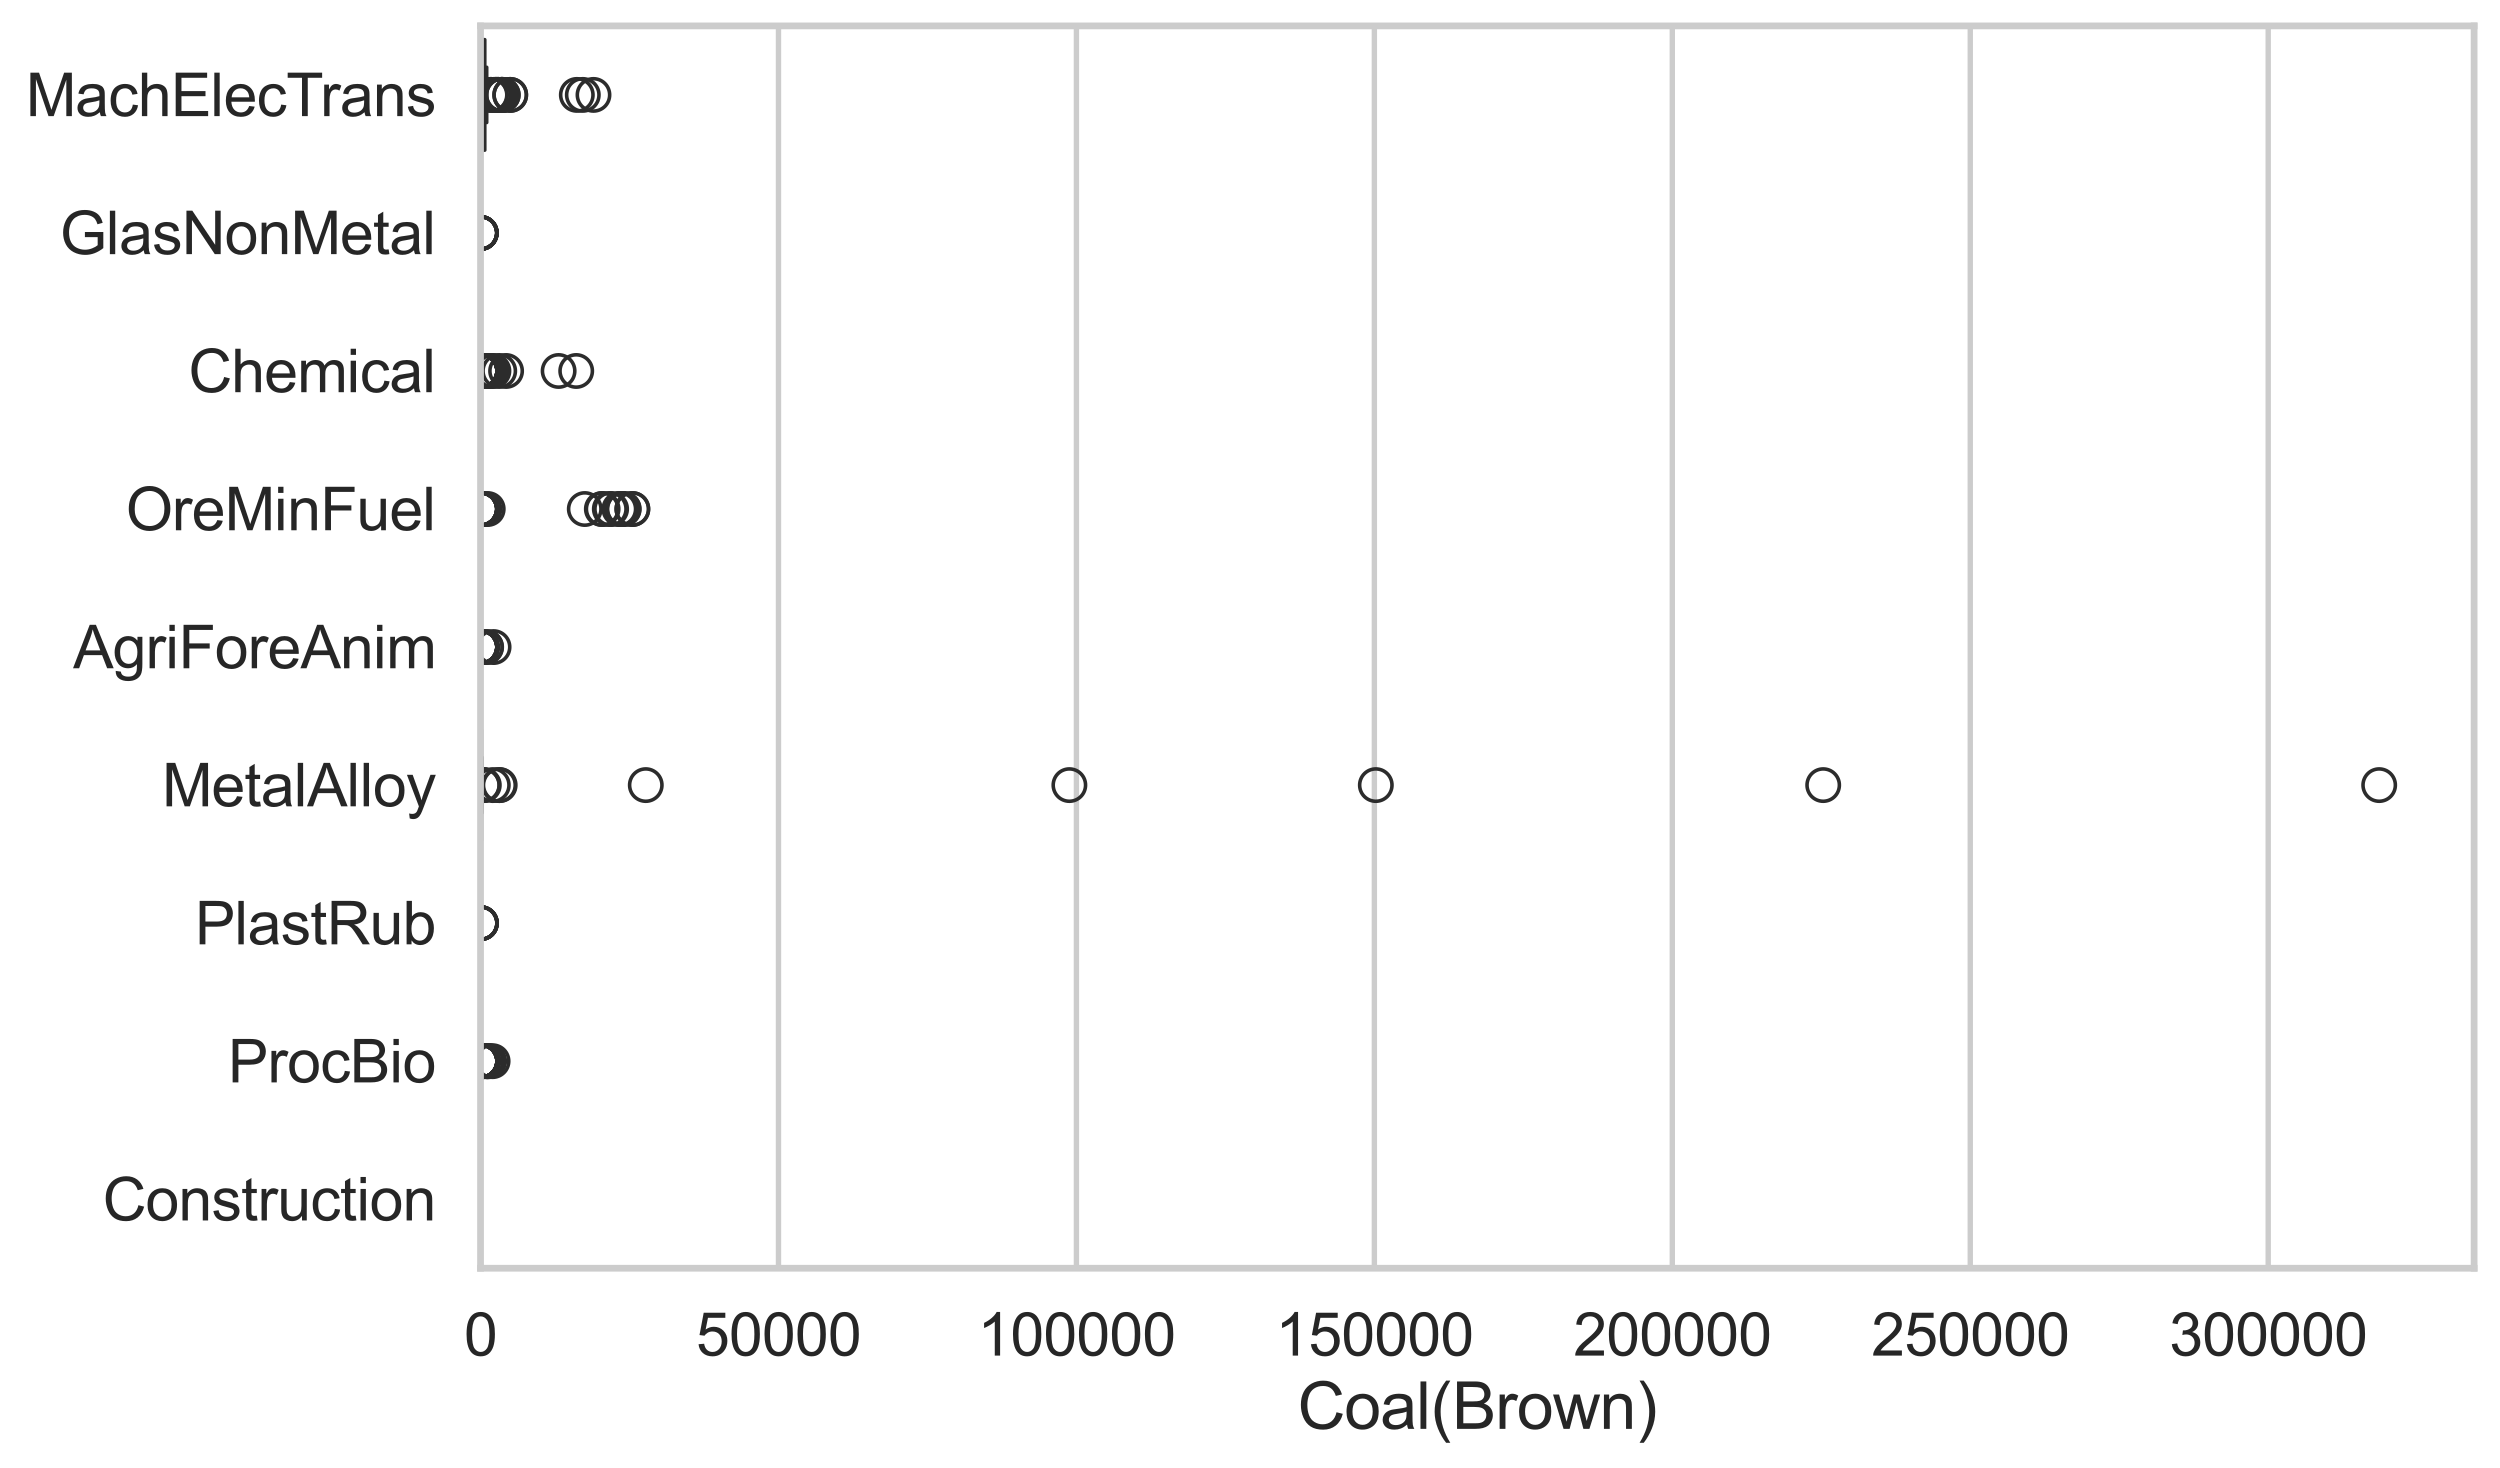 <?xml version="1.0" encoding="utf-8" standalone="no"?>
<!DOCTYPE svg PUBLIC "-//W3C//DTD SVG 1.1//EN"
  "http://www.w3.org/Graphics/SVG/1.1/DTD/svg11.dtd">
<svg xmlns:xlink="http://www.w3.org/1999/xlink" width="695.577pt" height="408.542pt" viewBox="0 0 695.577 408.542" xmlns="http://www.w3.org/2000/svg" version="1.1">
 <defs>
  <style type="text/css">*{stroke-linejoin: round; stroke-linecap: butt}</style>
 </defs>
 <g id="figure_1">
  <g id="patch_1">
   <path d="M 0 408.542 
L 695.577 408.542 
L 695.577 0 
L 0 0 
z
" style="fill: #ffffff"/>
  </g>
  <g id="axes_1">
   <g id="patch_2">
    <path d="M 133.697 352.86 
L 688.377 352.86 
L 688.377 7.2 
L 133.697 7.2 
z
" style="fill: #ffffff"/>
   </g>
   <g id="matplotlib.axis_1">
    <g id="xtick_1">
     <g id="line2d_1">
      <path d="M 133.697 352.86 
L 133.697 7.2 
" clip-path="url(#pe25e39183f)" style="fill: none; stroke: #cccccc; stroke-width: 1.5; stroke-linecap: round"/>
     </g>
     <g id="text_1">
      <!-- 0 -->
      <g style="fill: #262626" transform="translate(129.109 377.17) scale(0.165 -0.165)">
       <defs>
        <path id="ArialMT-30" d="M 266 2259 
Q 266 3072 433 3567 
Q 600 4063 929 4331 
Q 1259 4600 1759 4600 
Q 2128 4600 2406 4451 
Q 2684 4303 2865 4023 
Q 3047 3744 3150 3342 
Q 3253 2941 3253 2259 
Q 3253 1453 3087 958 
Q 2922 463 2592 192 
Q 2263 -78 1759 -78 
Q 1097 -78 719 397 
Q 266 969 266 2259 
z
M 844 2259 
Q 844 1131 1108 757 
Q 1372 384 1759 384 
Q 2147 384 2411 759 
Q 2675 1134 2675 2259 
Q 2675 3391 2411 3762 
Q 2147 4134 1753 4134 
Q 1366 4134 1134 3806 
Q 844 3388 844 2259 
z
" transform="scale(0.016)"/>
       </defs>
       <use xlink:href="#ArialMT-30"/>
      </g>
     </g>
    </g>
    <g id="xtick_2">
     <g id="line2d_2">
      <path d="M 216.595 352.86 
L 216.595 7.2 
" clip-path="url(#pe25e39183f)" style="fill: none; stroke: #cccccc; stroke-width: 1.5; stroke-linecap: round"/>
     </g>
     <g id="text_2">
      <!-- 50000 -->
      <g style="fill: #262626" transform="translate(193.656 377.17) scale(0.165 -0.165)">
       <defs>
        <path id="ArialMT-35" d="M 266 1200 
L 856 1250 
Q 922 819 1161 601 
Q 1400 384 1738 384 
Q 2144 384 2425 690 
Q 2706 997 2706 1503 
Q 2706 1984 2436 2262 
Q 2166 2541 1728 2541 
Q 1456 2541 1237 2417 
Q 1019 2294 894 2097 
L 366 2166 
L 809 4519 
L 3088 4519 
L 3088 3981 
L 1259 3981 
L 1013 2750 
Q 1425 3038 1878 3038 
Q 2478 3038 2890 2622 
Q 3303 2206 3303 1553 
Q 3303 931 2941 478 
Q 2500 -78 1738 -78 
Q 1113 -78 717 272 
Q 322 622 266 1200 
z
" transform="scale(0.016)"/>
       </defs>
       <use xlink:href="#ArialMT-35"/>
       <use xlink:href="#ArialMT-30" transform="translate(55.615 0)"/>
       <use xlink:href="#ArialMT-30" transform="translate(111.23 0)"/>
       <use xlink:href="#ArialMT-30" transform="translate(166.846 0)"/>
       <use xlink:href="#ArialMT-30" transform="translate(222.461 0)"/>
      </g>
     </g>
    </g>
    <g id="xtick_3">
     <g id="line2d_3">
      <path d="M 299.493 352.86 
L 299.493 7.2 
" clip-path="url(#pe25e39183f)" style="fill: none; stroke: #cccccc; stroke-width: 1.5; stroke-linecap: round"/>
     </g>
     <g id="text_3">
      <!-- 100000 -->
      <g style="fill: #262626" transform="translate(271.966 377.17) scale(0.165 -0.165)">
       <defs>
        <path id="ArialMT-31" d="M 2384 0 
L 1822 0 
L 1822 3584 
Q 1619 3391 1289 3197 
Q 959 3003 697 2906 
L 697 3450 
Q 1169 3672 1522 3987 
Q 1875 4303 2022 4600 
L 2384 4600 
L 2384 0 
z
" transform="scale(0.016)"/>
       </defs>
       <use xlink:href="#ArialMT-31"/>
       <use xlink:href="#ArialMT-30" transform="translate(55.615 0)"/>
       <use xlink:href="#ArialMT-30" transform="translate(111.23 0)"/>
       <use xlink:href="#ArialMT-30" transform="translate(166.846 0)"/>
       <use xlink:href="#ArialMT-30" transform="translate(222.461 0)"/>
       <use xlink:href="#ArialMT-30" transform="translate(278.076 0)"/>
      </g>
     </g>
    </g>
    <g id="xtick_4">
     <g id="line2d_4">
      <path d="M 382.391 352.86 
L 382.391 7.2 
" clip-path="url(#pe25e39183f)" style="fill: none; stroke: #cccccc; stroke-width: 1.5; stroke-linecap: round"/>
     </g>
     <g id="text_4">
      <!-- 150000 -->
      <g style="fill: #262626" transform="translate(354.864 377.17) scale(0.165 -0.165)">
       <use xlink:href="#ArialMT-31"/>
       <use xlink:href="#ArialMT-35" transform="translate(55.615 0)"/>
       <use xlink:href="#ArialMT-30" transform="translate(111.23 0)"/>
       <use xlink:href="#ArialMT-30" transform="translate(166.846 0)"/>
       <use xlink:href="#ArialMT-30" transform="translate(222.461 0)"/>
       <use xlink:href="#ArialMT-30" transform="translate(278.076 0)"/>
      </g>
     </g>
    </g>
    <g id="xtick_5">
     <g id="line2d_5">
      <path d="M 465.289 352.86 
L 465.289 7.2 
" clip-path="url(#pe25e39183f)" style="fill: none; stroke: #cccccc; stroke-width: 1.5; stroke-linecap: round"/>
     </g>
     <g id="text_5">
      <!-- 200000 -->
      <g style="fill: #262626" transform="translate(437.762 377.17) scale(0.165 -0.165)">
       <defs>
        <path id="ArialMT-32" d="M 3222 541 
L 3222 0 
L 194 0 
Q 188 203 259 391 
Q 375 700 629 1000 
Q 884 1300 1366 1694 
Q 2113 2306 2375 2664 
Q 2638 3022 2638 3341 
Q 2638 3675 2398 3904 
Q 2159 4134 1775 4134 
Q 1369 4134 1125 3890 
Q 881 3647 878 3216 
L 300 3275 
Q 359 3922 746 4261 
Q 1134 4600 1788 4600 
Q 2447 4600 2831 4234 
Q 3216 3869 3216 3328 
Q 3216 3053 3103 2787 
Q 2991 2522 2730 2228 
Q 2469 1934 1863 1422 
Q 1356 997 1212 845 
Q 1069 694 975 541 
L 3222 541 
z
" transform="scale(0.016)"/>
       </defs>
       <use xlink:href="#ArialMT-32"/>
       <use xlink:href="#ArialMT-30" transform="translate(55.615 0)"/>
       <use xlink:href="#ArialMT-30" transform="translate(111.23 0)"/>
       <use xlink:href="#ArialMT-30" transform="translate(166.846 0)"/>
       <use xlink:href="#ArialMT-30" transform="translate(222.461 0)"/>
       <use xlink:href="#ArialMT-30" transform="translate(278.076 0)"/>
      </g>
     </g>
    </g>
    <g id="xtick_6">
     <g id="line2d_6">
      <path d="M 548.187 352.86 
L 548.187 7.2 
" clip-path="url(#pe25e39183f)" style="fill: none; stroke: #cccccc; stroke-width: 1.5; stroke-linecap: round"/>
     </g>
     <g id="text_6">
      <!-- 250000 -->
      <g style="fill: #262626" transform="translate(520.66 377.17) scale(0.165 -0.165)">
       <use xlink:href="#ArialMT-32"/>
       <use xlink:href="#ArialMT-35" transform="translate(55.615 0)"/>
       <use xlink:href="#ArialMT-30" transform="translate(111.23 0)"/>
       <use xlink:href="#ArialMT-30" transform="translate(166.846 0)"/>
       <use xlink:href="#ArialMT-30" transform="translate(222.461 0)"/>
       <use xlink:href="#ArialMT-30" transform="translate(278.076 0)"/>
      </g>
     </g>
    </g>
    <g id="xtick_7">
     <g id="line2d_7">
      <path d="M 631.085 352.86 
L 631.085 7.2 
" clip-path="url(#pe25e39183f)" style="fill: none; stroke: #cccccc; stroke-width: 1.5; stroke-linecap: round"/>
     </g>
     <g id="text_7">
      <!-- 300000 -->
      <g style="fill: #262626" transform="translate(603.558 377.17) scale(0.165 -0.165)">
       <defs>
        <path id="ArialMT-33" d="M 269 1209 
L 831 1284 
Q 928 806 1161 595 
Q 1394 384 1728 384 
Q 2125 384 2398 659 
Q 2672 934 2672 1341 
Q 2672 1728 2419 1979 
Q 2166 2231 1775 2231 
Q 1616 2231 1378 2169 
L 1441 2663 
Q 1497 2656 1531 2656 
Q 1891 2656 2178 2843 
Q 2466 3031 2466 3422 
Q 2466 3731 2256 3934 
Q 2047 4138 1716 4138 
Q 1388 4138 1169 3931 
Q 950 3725 888 3313 
L 325 3413 
Q 428 3978 793 4289 
Q 1159 4600 1703 4600 
Q 2078 4600 2393 4439 
Q 2709 4278 2876 4000 
Q 3044 3722 3044 3409 
Q 3044 3113 2884 2869 
Q 2725 2625 2413 2481 
Q 2819 2388 3044 2092 
Q 3269 1797 3269 1353 
Q 3269 753 2831 336 
Q 2394 -81 1725 -81 
Q 1122 -81 723 278 
Q 325 638 269 1209 
z
" transform="scale(0.016)"/>
       </defs>
       <use xlink:href="#ArialMT-33"/>
       <use xlink:href="#ArialMT-30" transform="translate(55.615 0)"/>
       <use xlink:href="#ArialMT-30" transform="translate(111.23 0)"/>
       <use xlink:href="#ArialMT-30" transform="translate(166.846 0)"/>
       <use xlink:href="#ArialMT-30" transform="translate(222.461 0)"/>
       <use xlink:href="#ArialMT-30" transform="translate(278.076 0)"/>
      </g>
     </g>
    </g>
    <g id="text_8">
     <!-- Coal(Brown) -->
     <g style="fill: #262626" transform="translate(361.025 397.553) scale(0.18 -0.18)">
      <defs>
       <path id="ArialMT-43" d="M 3763 1606 
L 4369 1453 
Q 4178 706 3683 314 
Q 3188 -78 2472 -78 
Q 1731 -78 1267 223 
Q 803 525 561 1097 
Q 319 1669 319 2325 
Q 319 3041 592 3573 
Q 866 4106 1370 4382 
Q 1875 4659 2481 4659 
Q 3169 4659 3637 4309 
Q 4106 3959 4291 3325 
L 3694 3184 
Q 3534 3684 3231 3912 
Q 2928 4141 2469 4141 
Q 1941 4141 1586 3887 
Q 1231 3634 1087 3207 
Q 944 2781 944 2328 
Q 944 1744 1114 1308 
Q 1284 872 1643 656 
Q 2003 441 2422 441 
Q 2931 441 3284 734 
Q 3638 1028 3763 1606 
z
" transform="scale(0.016)"/>
       <path id="ArialMT-6f" d="M 213 1659 
Q 213 2581 725 3025 
Q 1153 3394 1769 3394 
Q 2453 3394 2887 2945 
Q 3322 2497 3322 1706 
Q 3322 1066 3130 698 
Q 2938 331 2570 128 
Q 2203 -75 1769 -75 
Q 1072 -75 642 372 
Q 213 819 213 1659 
z
M 791 1659 
Q 791 1022 1069 705 
Q 1347 388 1769 388 
Q 2188 388 2466 706 
Q 2744 1025 2744 1678 
Q 2744 2294 2464 2611 
Q 2184 2928 1769 2928 
Q 1347 2928 1069 2612 
Q 791 2297 791 1659 
z
" transform="scale(0.016)"/>
       <path id="ArialMT-61" d="M 2588 409 
Q 2275 144 1986 34 
Q 1697 -75 1366 -75 
Q 819 -75 525 192 
Q 231 459 231 875 
Q 231 1119 342 1320 
Q 453 1522 633 1644 
Q 813 1766 1038 1828 
Q 1203 1872 1538 1913 
Q 2219 1994 2541 2106 
Q 2544 2222 2544 2253 
Q 2544 2597 2384 2738 
Q 2169 2928 1744 2928 
Q 1347 2928 1158 2789 
Q 969 2650 878 2297 
L 328 2372 
Q 403 2725 575 2942 
Q 747 3159 1072 3276 
Q 1397 3394 1825 3394 
Q 2250 3394 2515 3294 
Q 2781 3194 2906 3042 
Q 3031 2891 3081 2659 
Q 3109 2516 3109 2141 
L 3109 1391 
Q 3109 606 3145 398 
Q 3181 191 3288 0 
L 2700 0 
Q 2613 175 2588 409 
z
M 2541 1666 
Q 2234 1541 1622 1453 
Q 1275 1403 1131 1340 
Q 988 1278 909 1158 
Q 831 1038 831 891 
Q 831 666 1001 516 
Q 1172 366 1500 366 
Q 1825 366 2078 508 
Q 2331 650 2450 897 
Q 2541 1088 2541 1459 
L 2541 1666 
z
" transform="scale(0.016)"/>
       <path id="ArialMT-6c" d="M 409 0 
L 409 4581 
L 972 4581 
L 972 0 
L 409 0 
z
" transform="scale(0.016)"/>
       <path id="ArialMT-28" d="M 1497 -1347 
Q 1031 -759 709 28 
Q 388 816 388 1659 
Q 388 2403 628 3084 
Q 909 3875 1497 4659 
L 1900 4659 
Q 1522 4009 1400 3731 
Q 1209 3300 1100 2831 
Q 966 2247 966 1656 
Q 966 153 1900 -1347 
L 1497 -1347 
z
" transform="scale(0.016)"/>
       <path id="ArialMT-42" d="M 469 0 
L 469 4581 
L 2188 4581 
Q 2713 4581 3030 4442 
Q 3347 4303 3526 4014 
Q 3706 3725 3706 3409 
Q 3706 3116 3547 2856 
Q 3388 2597 3066 2438 
Q 3481 2316 3704 2022 
Q 3928 1728 3928 1328 
Q 3928 1006 3792 729 
Q 3656 453 3456 303 
Q 3256 153 2954 76 
Q 2653 0 2216 0 
L 469 0 
z
M 1075 2656 
L 2066 2656 
Q 2469 2656 2644 2709 
Q 2875 2778 2992 2937 
Q 3109 3097 3109 3338 
Q 3109 3566 3000 3739 
Q 2891 3913 2687 3977 
Q 2484 4041 1991 4041 
L 1075 4041 
L 1075 2656 
z
M 1075 541 
L 2216 541 
Q 2509 541 2628 563 
Q 2838 600 2978 687 
Q 3119 775 3209 942 
Q 3300 1109 3300 1328 
Q 3300 1584 3169 1773 
Q 3038 1963 2805 2039 
Q 2572 2116 2134 2116 
L 1075 2116 
L 1075 541 
z
" transform="scale(0.016)"/>
       <path id="ArialMT-72" d="M 416 0 
L 416 3319 
L 922 3319 
L 922 2816 
Q 1116 3169 1280 3281 
Q 1444 3394 1641 3394 
Q 1925 3394 2219 3213 
L 2025 2691 
Q 1819 2813 1613 2813 
Q 1428 2813 1281 2702 
Q 1134 2591 1072 2394 
Q 978 2094 978 1738 
L 978 0 
L 416 0 
z
" transform="scale(0.016)"/>
       <path id="ArialMT-77" d="M 1034 0 
L 19 3319 
L 600 3319 
L 1128 1403 
L 1325 691 
Q 1338 744 1497 1375 
L 2025 3319 
L 2603 3319 
L 3100 1394 
L 3266 759 
L 3456 1400 
L 4025 3319 
L 4572 3319 
L 3534 0 
L 2950 0 
L 2422 1988 
L 2294 2553 
L 1622 0 
L 1034 0 
z
" transform="scale(0.016)"/>
       <path id="ArialMT-6e" d="M 422 0 
L 422 3319 
L 928 3319 
L 928 2847 
Q 1294 3394 1984 3394 
Q 2284 3394 2536 3286 
Q 2788 3178 2913 3003 
Q 3038 2828 3088 2588 
Q 3119 2431 3119 2041 
L 3119 0 
L 2556 0 
L 2556 2019 
Q 2556 2363 2490 2533 
Q 2425 2703 2258 2804 
Q 2091 2906 1866 2906 
Q 1506 2906 1245 2678 
Q 984 2450 984 1813 
L 984 0 
L 422 0 
z
" transform="scale(0.016)"/>
       <path id="ArialMT-29" d="M 791 -1347 
L 388 -1347 
Q 1322 153 1322 1656 
Q 1322 2244 1188 2822 
Q 1081 3291 891 3722 
Q 769 4003 388 4659 
L 791 4659 
Q 1378 3875 1659 3084 
Q 1900 2403 1900 1659 
Q 1900 816 1576 28 
Q 1253 -759 791 -1347 
z
" transform="scale(0.016)"/>
      </defs>
      <use xlink:href="#ArialMT-43"/>
      <use xlink:href="#ArialMT-6f" transform="translate(72.217 0)"/>
      <use xlink:href="#ArialMT-61" transform="translate(127.832 0)"/>
      <use xlink:href="#ArialMT-6c" transform="translate(183.447 0)"/>
      <use xlink:href="#ArialMT-28" transform="translate(205.664 0)"/>
      <use xlink:href="#ArialMT-42" transform="translate(238.965 0)"/>
      <use xlink:href="#ArialMT-72" transform="translate(305.664 0)"/>
      <use xlink:href="#ArialMT-6f" transform="translate(338.965 0)"/>
      <use xlink:href="#ArialMT-77" transform="translate(394.58 0)"/>
      <use xlink:href="#ArialMT-6e" transform="translate(466.797 0)"/>
      <use xlink:href="#ArialMT-29" transform="translate(522.412 0)"/>
     </g>
    </g>
   </g>
   <g id="matplotlib.axis_2">
    <g id="ytick_1">
     <g id="text_9">
      <!-- MachElecTrans -->
      <g style="fill: #262626" transform="translate(7.2 32.309) scale(0.165 -0.165)">
       <defs>
        <path id="ArialMT-4d" d="M 475 0 
L 475 4581 
L 1388 4581 
L 2472 1338 
Q 2622 884 2691 659 
Q 2769 909 2934 1394 
L 4031 4581 
L 4847 4581 
L 4847 0 
L 4263 0 
L 4263 3834 
L 2931 0 
L 2384 0 
L 1059 3900 
L 1059 0 
L 475 0 
z
" transform="scale(0.016)"/>
        <path id="ArialMT-63" d="M 2588 1216 
L 3141 1144 
Q 3050 572 2676 248 
Q 2303 -75 1759 -75 
Q 1078 -75 664 370 
Q 250 816 250 1647 
Q 250 2184 428 2587 
Q 606 2991 970 3192 
Q 1334 3394 1763 3394 
Q 2303 3394 2647 3120 
Q 2991 2847 3088 2344 
L 2541 2259 
Q 2463 2594 2264 2762 
Q 2066 2931 1784 2931 
Q 1359 2931 1093 2626 
Q 828 2322 828 1663 
Q 828 994 1084 691 
Q 1341 388 1753 388 
Q 2084 388 2306 591 
Q 2528 794 2588 1216 
z
" transform="scale(0.016)"/>
        <path id="ArialMT-68" d="M 422 0 
L 422 4581 
L 984 4581 
L 984 2938 
Q 1378 3394 1978 3394 
Q 2347 3394 2619 3248 
Q 2891 3103 3008 2847 
Q 3125 2591 3125 2103 
L 3125 0 
L 2563 0 
L 2563 2103 
Q 2563 2525 2380 2717 
Q 2197 2909 1863 2909 
Q 1613 2909 1392 2779 
Q 1172 2650 1078 2428 
Q 984 2206 984 1816 
L 984 0 
L 422 0 
z
" transform="scale(0.016)"/>
        <path id="ArialMT-45" d="M 506 0 
L 506 4581 
L 3819 4581 
L 3819 4041 
L 1113 4041 
L 1113 2638 
L 3647 2638 
L 3647 2100 
L 1113 2100 
L 1113 541 
L 3925 541 
L 3925 0 
L 506 0 
z
" transform="scale(0.016)"/>
        <path id="ArialMT-65" d="M 2694 1069 
L 3275 997 
Q 3138 488 2766 206 
Q 2394 -75 1816 -75 
Q 1088 -75 661 373 
Q 234 822 234 1631 
Q 234 2469 665 2931 
Q 1097 3394 1784 3394 
Q 2450 3394 2872 2941 
Q 3294 2488 3294 1666 
Q 3294 1616 3291 1516 
L 816 1516 
Q 847 969 1125 678 
Q 1403 388 1819 388 
Q 2128 388 2347 550 
Q 2566 713 2694 1069 
z
M 847 1978 
L 2700 1978 
Q 2663 2397 2488 2606 
Q 2219 2931 1791 2931 
Q 1403 2931 1139 2672 
Q 875 2413 847 1978 
z
" transform="scale(0.016)"/>
        <path id="ArialMT-54" d="M 1659 0 
L 1659 4041 
L 150 4041 
L 150 4581 
L 3781 4581 
L 3781 4041 
L 2266 4041 
L 2266 0 
L 1659 0 
z
" transform="scale(0.016)"/>
        <path id="ArialMT-73" d="M 197 991 
L 753 1078 
Q 800 744 1014 566 
Q 1228 388 1613 388 
Q 2000 388 2187 545 
Q 2375 703 2375 916 
Q 2375 1106 2209 1216 
Q 2094 1291 1634 1406 
Q 1016 1563 777 1677 
Q 538 1791 414 1992 
Q 291 2194 291 2438 
Q 291 2659 392 2848 
Q 494 3038 669 3163 
Q 800 3259 1026 3326 
Q 1253 3394 1513 3394 
Q 1903 3394 2198 3281 
Q 2494 3169 2634 2976 
Q 2775 2784 2828 2463 
L 2278 2388 
Q 2241 2644 2061 2787 
Q 1881 2931 1553 2931 
Q 1166 2931 1000 2803 
Q 834 2675 834 2503 
Q 834 2394 903 2306 
Q 972 2216 1119 2156 
Q 1203 2125 1616 2013 
Q 2213 1853 2448 1751 
Q 2684 1650 2818 1456 
Q 2953 1263 2953 975 
Q 2953 694 2789 445 
Q 2625 197 2315 61 
Q 2006 -75 1616 -75 
Q 969 -75 630 194 
Q 291 463 197 991 
z
" transform="scale(0.016)"/>
       </defs>
       <use xlink:href="#ArialMT-4d"/>
       <use xlink:href="#ArialMT-61" transform="translate(83.301 0)"/>
       <use xlink:href="#ArialMT-63" transform="translate(138.916 0)"/>
       <use xlink:href="#ArialMT-68" transform="translate(188.916 0)"/>
       <use xlink:href="#ArialMT-45" transform="translate(244.531 0)"/>
       <use xlink:href="#ArialMT-6c" transform="translate(311.23 0)"/>
       <use xlink:href="#ArialMT-65" transform="translate(333.447 0)"/>
       <use xlink:href="#ArialMT-63" transform="translate(389.062 0)"/>
       <use xlink:href="#ArialMT-54" transform="translate(439.062 0)"/>
       <use xlink:href="#ArialMT-72" transform="translate(496.396 0)"/>
       <use xlink:href="#ArialMT-61" transform="translate(529.697 0)"/>
       <use xlink:href="#ArialMT-6e" transform="translate(585.312 0)"/>
       <use xlink:href="#ArialMT-73" transform="translate(640.928 0)"/>
      </g>
     </g>
    </g>
    <g id="ytick_2">
     <g id="text_10">
      <!-- GlasNonMetal -->
      <g style="fill: #262626" transform="translate(16.659 70.715) scale(0.165 -0.165)">
       <defs>
        <path id="ArialMT-47" d="M 2638 1797 
L 2638 2334 
L 4578 2338 
L 4578 638 
Q 4131 281 3656 101 
Q 3181 -78 2681 -78 
Q 2006 -78 1454 211 
Q 903 500 622 1047 
Q 341 1594 341 2269 
Q 341 2938 620 3517 
Q 900 4097 1425 4378 
Q 1950 4659 2634 4659 
Q 3131 4659 3532 4498 
Q 3934 4338 4162 4050 
Q 4391 3763 4509 3300 
L 3963 3150 
Q 3859 3500 3706 3700 
Q 3553 3900 3268 4020 
Q 2984 4141 2638 4141 
Q 2222 4141 1919 4014 
Q 1616 3888 1430 3681 
Q 1244 3475 1141 3228 
Q 966 2803 966 2306 
Q 966 1694 1177 1281 
Q 1388 869 1791 669 
Q 2194 469 2647 469 
Q 3041 469 3416 620 
Q 3791 772 3984 944 
L 3984 1797 
L 2638 1797 
z
" transform="scale(0.016)"/>
        <path id="ArialMT-4e" d="M 488 0 
L 488 4581 
L 1109 4581 
L 3516 984 
L 3516 4581 
L 4097 4581 
L 4097 0 
L 3475 0 
L 1069 3600 
L 1069 0 
L 488 0 
z
" transform="scale(0.016)"/>
        <path id="ArialMT-74" d="M 1650 503 
L 1731 6 
Q 1494 -44 1306 -44 
Q 1000 -44 831 53 
Q 663 150 594 308 
Q 525 466 525 972 
L 525 2881 
L 113 2881 
L 113 3319 
L 525 3319 
L 525 4141 
L 1084 4478 
L 1084 3319 
L 1650 3319 
L 1650 2881 
L 1084 2881 
L 1084 941 
Q 1084 700 1114 631 
Q 1144 563 1211 522 
Q 1278 481 1403 481 
Q 1497 481 1650 503 
z
" transform="scale(0.016)"/>
       </defs>
       <use xlink:href="#ArialMT-47"/>
       <use xlink:href="#ArialMT-6c" transform="translate(77.783 0)"/>
       <use xlink:href="#ArialMT-61" transform="translate(100 0)"/>
       <use xlink:href="#ArialMT-73" transform="translate(155.615 0)"/>
       <use xlink:href="#ArialMT-4e" transform="translate(205.615 0)"/>
       <use xlink:href="#ArialMT-6f" transform="translate(277.832 0)"/>
       <use xlink:href="#ArialMT-6e" transform="translate(333.447 0)"/>
       <use xlink:href="#ArialMT-4d" transform="translate(389.062 0)"/>
       <use xlink:href="#ArialMT-65" transform="translate(472.363 0)"/>
       <use xlink:href="#ArialMT-74" transform="translate(527.979 0)"/>
       <use xlink:href="#ArialMT-61" transform="translate(555.762 0)"/>
       <use xlink:href="#ArialMT-6c" transform="translate(611.377 0)"/>
      </g>
     </g>
    </g>
    <g id="ytick_3">
     <g id="text_11">
      <!-- Chemical -->
      <g style="fill: #262626" transform="translate(52.428 109.122) scale(0.165 -0.165)">
       <defs>
        <path id="ArialMT-6d" d="M 422 0 
L 422 3319 
L 925 3319 
L 925 2853 
Q 1081 3097 1340 3245 
Q 1600 3394 1931 3394 
Q 2300 3394 2536 3241 
Q 2772 3088 2869 2813 
Q 3263 3394 3894 3394 
Q 4388 3394 4653 3120 
Q 4919 2847 4919 2278 
L 4919 0 
L 4359 0 
L 4359 2091 
Q 4359 2428 4304 2576 
Q 4250 2725 4106 2815 
Q 3963 2906 3769 2906 
Q 3419 2906 3187 2673 
Q 2956 2441 2956 1928 
L 2956 0 
L 2394 0 
L 2394 2156 
Q 2394 2531 2256 2718 
Q 2119 2906 1806 2906 
Q 1569 2906 1367 2781 
Q 1166 2656 1075 2415 
Q 984 2175 984 1722 
L 984 0 
L 422 0 
z
" transform="scale(0.016)"/>
        <path id="ArialMT-69" d="M 425 3934 
L 425 4581 
L 988 4581 
L 988 3934 
L 425 3934 
z
M 425 0 
L 425 3319 
L 988 3319 
L 988 0 
L 425 0 
z
" transform="scale(0.016)"/>
       </defs>
       <use xlink:href="#ArialMT-43"/>
       <use xlink:href="#ArialMT-68" transform="translate(72.217 0)"/>
       <use xlink:href="#ArialMT-65" transform="translate(127.832 0)"/>
       <use xlink:href="#ArialMT-6d" transform="translate(183.447 0)"/>
       <use xlink:href="#ArialMT-69" transform="translate(266.748 0)"/>
       <use xlink:href="#ArialMT-63" transform="translate(288.965 0)"/>
       <use xlink:href="#ArialMT-61" transform="translate(338.965 0)"/>
       <use xlink:href="#ArialMT-6c" transform="translate(394.58 0)"/>
      </g>
     </g>
    </g>
    <g id="ytick_4">
     <g id="text_12">
      <!-- OreMinFuel -->
      <g style="fill: #262626" transform="translate(35.013 147.529) scale(0.165 -0.165)">
       <defs>
        <path id="ArialMT-4f" d="M 309 2231 
Q 309 3372 921 4017 
Q 1534 4663 2503 4663 
Q 3138 4663 3647 4359 
Q 4156 4056 4423 3514 
Q 4691 2972 4691 2284 
Q 4691 1588 4409 1038 
Q 4128 488 3612 205 
Q 3097 -78 2500 -78 
Q 1853 -78 1343 234 
Q 834 547 571 1087 
Q 309 1628 309 2231 
z
M 934 2222 
Q 934 1394 1379 917 
Q 1825 441 2497 441 
Q 3181 441 3623 922 
Q 4066 1403 4066 2288 
Q 4066 2847 3877 3264 
Q 3688 3681 3323 3911 
Q 2959 4141 2506 4141 
Q 1863 4141 1398 3698 
Q 934 3256 934 2222 
z
" transform="scale(0.016)"/>
        <path id="ArialMT-46" d="M 525 0 
L 525 4581 
L 3616 4581 
L 3616 4041 
L 1131 4041 
L 1131 2622 
L 3281 2622 
L 3281 2081 
L 1131 2081 
L 1131 0 
L 525 0 
z
" transform="scale(0.016)"/>
        <path id="ArialMT-75" d="M 2597 0 
L 2597 488 
Q 2209 -75 1544 -75 
Q 1250 -75 995 37 
Q 741 150 617 320 
Q 494 491 444 738 
Q 409 903 409 1263 
L 409 3319 
L 972 3319 
L 972 1478 
Q 972 1038 1006 884 
Q 1059 663 1231 536 
Q 1403 409 1656 409 
Q 1909 409 2131 539 
Q 2353 669 2445 892 
Q 2538 1116 2538 1541 
L 2538 3319 
L 3100 3319 
L 3100 0 
L 2597 0 
z
" transform="scale(0.016)"/>
       </defs>
       <use xlink:href="#ArialMT-4f"/>
       <use xlink:href="#ArialMT-72" transform="translate(77.783 0)"/>
       <use xlink:href="#ArialMT-65" transform="translate(111.084 0)"/>
       <use xlink:href="#ArialMT-4d" transform="translate(166.699 0)"/>
       <use xlink:href="#ArialMT-69" transform="translate(250 0)"/>
       <use xlink:href="#ArialMT-6e" transform="translate(272.217 0)"/>
       <use xlink:href="#ArialMT-46" transform="translate(327.832 0)"/>
       <use xlink:href="#ArialMT-75" transform="translate(388.916 0)"/>
       <use xlink:href="#ArialMT-65" transform="translate(444.531 0)"/>
       <use xlink:href="#ArialMT-6c" transform="translate(500.146 0)"/>
      </g>
     </g>
    </g>
    <g id="ytick_5">
     <g id="text_13">
      <!-- AgriForeAnim -->
      <g style="fill: #262626" transform="translate(20.341 185.935) scale(0.165 -0.165)">
       <defs>
        <path id="ArialMT-41" d="M -9 0 
L 1750 4581 
L 2403 4581 
L 4278 0 
L 3588 0 
L 3053 1388 
L 1138 1388 
L 634 0 
L -9 0 
z
M 1313 1881 
L 2866 1881 
L 2388 3150 
Q 2169 3728 2063 4100 
Q 1975 3659 1816 3225 
L 1313 1881 
z
" transform="scale(0.016)"/>
        <path id="ArialMT-67" d="M 319 -275 
L 866 -356 
Q 900 -609 1056 -725 
Q 1266 -881 1628 -881 
Q 2019 -881 2231 -725 
Q 2444 -569 2519 -288 
Q 2563 -116 2559 434 
Q 2191 0 1641 0 
Q 956 0 581 494 
Q 206 988 206 1678 
Q 206 2153 378 2554 
Q 550 2956 876 3175 
Q 1203 3394 1644 3394 
Q 2231 3394 2613 2919 
L 2613 3319 
L 3131 3319 
L 3131 450 
Q 3131 -325 2973 -648 
Q 2816 -972 2473 -1159 
Q 2131 -1347 1631 -1347 
Q 1038 -1347 672 -1080 
Q 306 -813 319 -275 
z
M 784 1719 
Q 784 1066 1043 766 
Q 1303 466 1694 466 
Q 2081 466 2343 764 
Q 2606 1063 2606 1700 
Q 2606 2309 2336 2618 
Q 2066 2928 1684 2928 
Q 1309 2928 1046 2623 
Q 784 2319 784 1719 
z
" transform="scale(0.016)"/>
       </defs>
       <use xlink:href="#ArialMT-41"/>
       <use xlink:href="#ArialMT-67" transform="translate(66.699 0)"/>
       <use xlink:href="#ArialMT-72" transform="translate(122.314 0)"/>
       <use xlink:href="#ArialMT-69" transform="translate(155.615 0)"/>
       <use xlink:href="#ArialMT-46" transform="translate(177.832 0)"/>
       <use xlink:href="#ArialMT-6f" transform="translate(238.916 0)"/>
       <use xlink:href="#ArialMT-72" transform="translate(294.531 0)"/>
       <use xlink:href="#ArialMT-65" transform="translate(327.832 0)"/>
       <use xlink:href="#ArialMT-41" transform="translate(383.447 0)"/>
       <use xlink:href="#ArialMT-6e" transform="translate(450.146 0)"/>
       <use xlink:href="#ArialMT-69" transform="translate(505.762 0)"/>
       <use xlink:href="#ArialMT-6d" transform="translate(527.979 0)"/>
      </g>
     </g>
    </g>
    <g id="ytick_6">
     <g id="text_14">
      <!-- MetalAlloy -->
      <g style="fill: #262626" transform="translate(45.088 224.342) scale(0.165 -0.165)">
       <defs>
        <path id="ArialMT-79" d="M 397 -1278 
L 334 -750 
Q 519 -800 656 -800 
Q 844 -800 956 -737 
Q 1069 -675 1141 -563 
Q 1194 -478 1313 -144 
Q 1328 -97 1363 -6 
L 103 3319 
L 709 3319 
L 1400 1397 
Q 1534 1031 1641 628 
Q 1738 1016 1872 1384 
L 2581 3319 
L 3144 3319 
L 1881 -56 
Q 1678 -603 1566 -809 
Q 1416 -1088 1222 -1217 
Q 1028 -1347 759 -1347 
Q 597 -1347 397 -1278 
z
" transform="scale(0.016)"/>
       </defs>
       <use xlink:href="#ArialMT-4d"/>
       <use xlink:href="#ArialMT-65" transform="translate(83.301 0)"/>
       <use xlink:href="#ArialMT-74" transform="translate(138.916 0)"/>
       <use xlink:href="#ArialMT-61" transform="translate(166.699 0)"/>
       <use xlink:href="#ArialMT-6c" transform="translate(222.314 0)"/>
       <use xlink:href="#ArialMT-41" transform="translate(244.531 0)"/>
       <use xlink:href="#ArialMT-6c" transform="translate(311.23 0)"/>
       <use xlink:href="#ArialMT-6c" transform="translate(333.447 0)"/>
       <use xlink:href="#ArialMT-6f" transform="translate(355.664 0)"/>
       <use xlink:href="#ArialMT-79" transform="translate(411.279 0)"/>
      </g>
     </g>
    </g>
    <g id="ytick_7">
     <g id="text_15">
      <!-- PlastRub -->
      <g style="fill: #262626" transform="translate(54.248 262.749) scale(0.165 -0.165)">
       <defs>
        <path id="ArialMT-50" d="M 494 0 
L 494 4581 
L 2222 4581 
Q 2678 4581 2919 4538 
Q 3256 4481 3484 4323 
Q 3713 4166 3852 3881 
Q 3991 3597 3991 3256 
Q 3991 2672 3619 2267 
Q 3247 1863 2275 1863 
L 1100 1863 
L 1100 0 
L 494 0 
z
M 1100 2403 
L 2284 2403 
Q 2872 2403 3119 2622 
Q 3366 2841 3366 3238 
Q 3366 3525 3220 3729 
Q 3075 3934 2838 4000 
Q 2684 4041 2272 4041 
L 1100 4041 
L 1100 2403 
z
" transform="scale(0.016)"/>
        <path id="ArialMT-52" d="M 503 0 
L 503 4581 
L 2534 4581 
Q 3147 4581 3465 4457 
Q 3784 4334 3975 4021 
Q 4166 3709 4166 3331 
Q 4166 2844 3850 2509 
Q 3534 2175 2875 2084 
Q 3116 1969 3241 1856 
Q 3506 1613 3744 1247 
L 4541 0 
L 3778 0 
L 3172 953 
Q 2906 1366 2734 1584 
Q 2563 1803 2427 1890 
Q 2291 1978 2150 2013 
Q 2047 2034 1813 2034 
L 1109 2034 
L 1109 0 
L 503 0 
z
M 1109 2559 
L 2413 2559 
Q 2828 2559 3062 2645 
Q 3297 2731 3419 2920 
Q 3541 3109 3541 3331 
Q 3541 3656 3305 3865 
Q 3069 4075 2559 4075 
L 1109 4075 
L 1109 2559 
z
" transform="scale(0.016)"/>
        <path id="ArialMT-62" d="M 941 0 
L 419 0 
L 419 4581 
L 981 4581 
L 981 2947 
Q 1338 3394 1891 3394 
Q 2197 3394 2470 3270 
Q 2744 3147 2920 2923 
Q 3097 2700 3197 2384 
Q 3297 2069 3297 1709 
Q 3297 856 2875 390 
Q 2453 -75 1863 -75 
Q 1275 -75 941 416 
L 941 0 
z
M 934 1684 
Q 934 1088 1097 822 
Q 1363 388 1816 388 
Q 2184 388 2453 708 
Q 2722 1028 2722 1663 
Q 2722 2313 2464 2622 
Q 2206 2931 1841 2931 
Q 1472 2931 1203 2611 
Q 934 2291 934 1684 
z
" transform="scale(0.016)"/>
       </defs>
       <use xlink:href="#ArialMT-50"/>
       <use xlink:href="#ArialMT-6c" transform="translate(66.699 0)"/>
       <use xlink:href="#ArialMT-61" transform="translate(88.916 0)"/>
       <use xlink:href="#ArialMT-73" transform="translate(144.531 0)"/>
       <use xlink:href="#ArialMT-74" transform="translate(194.531 0)"/>
       <use xlink:href="#ArialMT-52" transform="translate(222.314 0)"/>
       <use xlink:href="#ArialMT-75" transform="translate(294.531 0)"/>
       <use xlink:href="#ArialMT-62" transform="translate(350.146 0)"/>
      </g>
     </g>
    </g>
    <g id="ytick_8">
     <g id="text_16">
      <!-- ProcBio -->
      <g style="fill: #262626" transform="translate(63.424 301.155) scale(0.165 -0.165)">
       <use xlink:href="#ArialMT-50"/>
       <use xlink:href="#ArialMT-72" transform="translate(66.699 0)"/>
       <use xlink:href="#ArialMT-6f" transform="translate(100 0)"/>
       <use xlink:href="#ArialMT-63" transform="translate(155.615 0)"/>
       <use xlink:href="#ArialMT-42" transform="translate(205.615 0)"/>
       <use xlink:href="#ArialMT-69" transform="translate(272.314 0)"/>
       <use xlink:href="#ArialMT-6f" transform="translate(294.531 0)"/>
      </g>
     </g>
    </g>
    <g id="ytick_9">
     <g id="text_17">
      <!-- Construction -->
      <g style="fill: #262626" transform="translate(28.575 339.562) scale(0.165 -0.165)">
       <use xlink:href="#ArialMT-43"/>
       <use xlink:href="#ArialMT-6f" transform="translate(72.217 0)"/>
       <use xlink:href="#ArialMT-6e" transform="translate(127.832 0)"/>
       <use xlink:href="#ArialMT-73" transform="translate(183.447 0)"/>
       <use xlink:href="#ArialMT-74" transform="translate(233.447 0)"/>
       <use xlink:href="#ArialMT-72" transform="translate(261.23 0)"/>
       <use xlink:href="#ArialMT-75" transform="translate(294.531 0)"/>
       <use xlink:href="#ArialMT-63" transform="translate(350.146 0)"/>
       <use xlink:href="#ArialMT-74" transform="translate(400.146 0)"/>
       <use xlink:href="#ArialMT-69" transform="translate(427.93 0)"/>
       <use xlink:href="#ArialMT-6f" transform="translate(450.146 0)"/>
       <use xlink:href="#ArialMT-6e" transform="translate(505.762 0)"/>
      </g>
     </g>
    </g>
   </g>
   <g id="patch_3">
    <path d="M 133.808 11.041 
L 133.808 41.766 
L 134.879 41.766 
L 134.879 11.041 
L 133.808 11.041 
z
" clip-path="url(#pe25e39183f)" style="fill: #c9941d; stroke: #2c2c2c; stroke-linejoin: miter"/>
   </g>
   <g id="line2d_8">
    <path d="M 133.808 26.403 
L 133.701 26.403 
" clip-path="url(#pe25e39183f)" style="fill: none; stroke: #2c2c2c"/>
   </g>
   <g id="line2d_9">
    <path d="M 134.879 26.403 
L 135.414 26.403 
" clip-path="url(#pe25e39183f)" style="fill: none; stroke: #2c2c2c"/>
   </g>
   <g id="line2d_10">
    <path d="M 133.701 18.722 
L 133.701 34.085 
" clip-path="url(#pe25e39183f)" style="fill: none; stroke: #2c2c2c; stroke-linecap: round"/>
   </g>
   <g id="line2d_11">
    <path d="M 135.414 18.722 
L 135.414 34.085 
" clip-path="url(#pe25e39183f)" style="fill: none; stroke: #2c2c2c; stroke-linecap: round"/>
   </g>
   <g id="line2d_12">
    <defs>
     <path id="m7b75868570" d="M 0 4.5 
C 1.193 4.5 2.338 4.026 3.182 3.182 
C 4.026 2.338 4.5 1.193 4.5 0 
C 4.5 -1.193 4.026 -2.338 3.182 -3.182 
C 2.338 -4.026 1.193 -4.5 0 -4.5 
C -1.193 -4.5 -2.338 -4.026 -3.182 -3.182 
C -4.026 -2.338 -4.5 -1.193 -4.5 0 
C -4.5 1.193 -4.026 2.338 -3.182 3.182 
C -2.338 4.026 -1.193 4.5 0 4.5 
z
" style="stroke: #2c2c2c"/>
    </defs>
    <g clip-path="url(#pe25e39183f)">
     <use xlink:href="#m7b75868570" x="141.953" y="26.403" style="fill-opacity: 0; stroke: #2c2c2c"/>
     <use xlink:href="#m7b75868570" x="139.858" y="26.403" style="fill-opacity: 0; stroke: #2c2c2c"/>
     <use xlink:href="#m7b75868570" x="138.265" y="26.403" style="fill-opacity: 0; stroke: #2c2c2c"/>
     <use xlink:href="#m7b75868570" x="138.631" y="26.403" style="fill-opacity: 0; stroke: #2c2c2c"/>
     <use xlink:href="#m7b75868570" x="139.521" y="26.403" style="fill-opacity: 0; stroke: #2c2c2c"/>
     <use xlink:href="#m7b75868570" x="136.626" y="26.403" style="fill-opacity: 0; stroke: #2c2c2c"/>
     <use xlink:href="#m7b75868570" x="138.604" y="26.403" style="fill-opacity: 0; stroke: #2c2c2c"/>
     <use xlink:href="#m7b75868570" x="137.931" y="26.403" style="fill-opacity: 0; stroke: #2c2c2c"/>
     <use xlink:href="#m7b75868570" x="137.472" y="26.403" style="fill-opacity: 0; stroke: #2c2c2c"/>
     <use xlink:href="#m7b75868570" x="139.88" y="26.403" style="fill-opacity: 0; stroke: #2c2c2c"/>
     <use xlink:href="#m7b75868570" x="139.567" y="26.403" style="fill-opacity: 0; stroke: #2c2c2c"/>
     <use xlink:href="#m7b75868570" x="162.156" y="26.403" style="fill-opacity: 0; stroke: #2c2c2c"/>
     <use xlink:href="#m7b75868570" x="136.504" y="26.403" style="fill-opacity: 0; stroke: #2c2c2c"/>
     <use xlink:href="#m7b75868570" x="137.922" y="26.403" style="fill-opacity: 0; stroke: #2c2c2c"/>
     <use xlink:href="#m7b75868570" x="165.126" y="26.403" style="fill-opacity: 0; stroke: #2c2c2c"/>
     <use xlink:href="#m7b75868570" x="141.969" y="26.403" style="fill-opacity: 0; stroke: #2c2c2c"/>
     <use xlink:href="#m7b75868570" x="138.002" y="26.403" style="fill-opacity: 0; stroke: #2c2c2c"/>
     <use xlink:href="#m7b75868570" x="138.635" y="26.403" style="fill-opacity: 0; stroke: #2c2c2c"/>
     <use xlink:href="#m7b75868570" x="160.49" y="26.403" style="fill-opacity: 0; stroke: #2c2c2c"/>
     <use xlink:href="#m7b75868570" x="139.59" y="26.403" style="fill-opacity: 0; stroke: #2c2c2c"/>
     <use xlink:href="#m7b75868570" x="139.567" y="26.403" style="fill-opacity: 0; stroke: #2c2c2c"/>
    </g>
   </g>
   <g id="patch_4">
    <path d="M 133.698 49.447 
L 133.698 80.173 
L 133.703 80.173 
L 133.703 49.447 
L 133.698 49.447 
z
" clip-path="url(#pe25e39183f)" style="fill: #68afd7; stroke: #2c2c2c; stroke-linejoin: miter"/>
   </g>
   <g id="line2d_13">
    <path d="M 133.698 64.81 
L 133.697 64.81 
" clip-path="url(#pe25e39183f)" style="fill: none; stroke: #2c2c2c"/>
   </g>
   <g id="line2d_14">
    <path d="M 133.703 64.81 
L 133.708 64.81 
" clip-path="url(#pe25e39183f)" style="fill: none; stroke: #2c2c2c"/>
   </g>
   <g id="line2d_15">
    <path d="M 133.697 57.129 
L 133.697 72.491 
" clip-path="url(#pe25e39183f)" style="fill: none; stroke: #2c2c2c; stroke-linecap: round"/>
   </g>
   <g id="line2d_16">
    <path d="M 133.708 57.129 
L 133.708 72.491 
" clip-path="url(#pe25e39183f)" style="fill: none; stroke: #2c2c2c; stroke-linecap: round"/>
   </g>
   <g id="line2d_17">
    <g clip-path="url(#pe25e39183f)">
     <use xlink:href="#m7b75868570" x="133.723" y="64.81" style="fill-opacity: 0; stroke: #2c2c2c"/>
     <use xlink:href="#m7b75868570" x="133.719" y="64.81" style="fill-opacity: 0; stroke: #2c2c2c"/>
     <use xlink:href="#m7b75868570" x="133.72" y="64.81" style="fill-opacity: 0; stroke: #2c2c2c"/>
     <use xlink:href="#m7b75868570" x="133.735" y="64.81" style="fill-opacity: 0; stroke: #2c2c2c"/>
     <use xlink:href="#m7b75868570" x="133.797" y="64.81" style="fill-opacity: 0; stroke: #2c2c2c"/>
     <use xlink:href="#m7b75868570" x="133.717" y="64.81" style="fill-opacity: 0; stroke: #2c2c2c"/>
     <use xlink:href="#m7b75868570" x="133.718" y="64.81" style="fill-opacity: 0; stroke: #2c2c2c"/>
     <use xlink:href="#m7b75868570" x="133.775" y="64.81" style="fill-opacity: 0; stroke: #2c2c2c"/>
     <use xlink:href="#m7b75868570" x="133.714" y="64.81" style="fill-opacity: 0; stroke: #2c2c2c"/>
     <use xlink:href="#m7b75868570" x="133.744" y="64.81" style="fill-opacity: 0; stroke: #2c2c2c"/>
     <use xlink:href="#m7b75868570" x="133.713" y="64.81" style="fill-opacity: 0; stroke: #2c2c2c"/>
    </g>
   </g>
   <g id="patch_5">
    <path d="M 133.703 87.854 
L 133.703 118.579 
L 133.73 118.579 
L 133.73 87.854 
L 133.703 87.854 
z
" clip-path="url(#pe25e39183f)" style="fill: #148a6a; stroke: #2c2c2c; stroke-linejoin: miter"/>
   </g>
   <g id="line2d_18">
    <path d="M 133.703 103.217 
L 133.697 103.217 
" clip-path="url(#pe25e39183f)" style="fill: none; stroke: #2c2c2c"/>
   </g>
   <g id="line2d_19">
    <path d="M 133.73 103.217 
L 133.768 103.217 
" clip-path="url(#pe25e39183f)" style="fill: none; stroke: #2c2c2c"/>
   </g>
   <g id="line2d_20">
    <path d="M 133.697 95.535 
L 133.697 110.898 
" clip-path="url(#pe25e39183f)" style="fill: none; stroke: #2c2c2c; stroke-linecap: round"/>
   </g>
   <g id="line2d_21">
    <path d="M 133.768 95.535 
L 133.768 110.898 
" clip-path="url(#pe25e39183f)" style="fill: none; stroke: #2c2c2c; stroke-linecap: round"/>
   </g>
   <g id="line2d_22">
    <g clip-path="url(#pe25e39183f)">
     <use xlink:href="#m7b75868570" x="134.012" y="103.217" style="fill-opacity: 0; stroke: #2c2c2c"/>
     <use xlink:href="#m7b75868570" x="133.789" y="103.217" style="fill-opacity: 0; stroke: #2c2c2c"/>
     <use xlink:href="#m7b75868570" x="133.849" y="103.217" style="fill-opacity: 0; stroke: #2c2c2c"/>
     <use xlink:href="#m7b75868570" x="133.784" y="103.217" style="fill-opacity: 0; stroke: #2c2c2c"/>
     <use xlink:href="#m7b75868570" x="133.874" y="103.217" style="fill-opacity: 0; stroke: #2c2c2c"/>
     <use xlink:href="#m7b75868570" x="133.896" y="103.217" style="fill-opacity: 0; stroke: #2c2c2c"/>
     <use xlink:href="#m7b75868570" x="135.994" y="103.217" style="fill-opacity: 0; stroke: #2c2c2c"/>
     <use xlink:href="#m7b75868570" x="134.724" y="103.217" style="fill-opacity: 0; stroke: #2c2c2c"/>
     <use xlink:href="#m7b75868570" x="133.8" y="103.217" style="fill-opacity: 0; stroke: #2c2c2c"/>
     <use xlink:href="#m7b75868570" x="133.854" y="103.217" style="fill-opacity: 0; stroke: #2c2c2c"/>
     <use xlink:href="#m7b75868570" x="133.825" y="103.217" style="fill-opacity: 0; stroke: #2c2c2c"/>
     <use xlink:href="#m7b75868570" x="133.781" y="103.217" style="fill-opacity: 0; stroke: #2c2c2c"/>
     <use xlink:href="#m7b75868570" x="133.797" y="103.217" style="fill-opacity: 0; stroke: #2c2c2c"/>
     <use xlink:href="#m7b75868570" x="134.28" y="103.217" style="fill-opacity: 0; stroke: #2c2c2c"/>
     <use xlink:href="#m7b75868570" x="134.097" y="103.217" style="fill-opacity: 0; stroke: #2c2c2c"/>
     <use xlink:href="#m7b75868570" x="133.876" y="103.217" style="fill-opacity: 0; stroke: #2c2c2c"/>
     <use xlink:href="#m7b75868570" x="133.781" y="103.217" style="fill-opacity: 0; stroke: #2c2c2c"/>
     <use xlink:href="#m7b75868570" x="133.781" y="103.217" style="fill-opacity: 0; stroke: #2c2c2c"/>
     <use xlink:href="#m7b75868570" x="133.804" y="103.217" style="fill-opacity: 0; stroke: #2c2c2c"/>
     <use xlink:href="#m7b75868570" x="133.967" y="103.217" style="fill-opacity: 0; stroke: #2c2c2c"/>
     <use xlink:href="#m7b75868570" x="133.783" y="103.217" style="fill-opacity: 0; stroke: #2c2c2c"/>
     <use xlink:href="#m7b75868570" x="160.321" y="103.217" style="fill-opacity: 0; stroke: #2c2c2c"/>
     <use xlink:href="#m7b75868570" x="134.522" y="103.217" style="fill-opacity: 0; stroke: #2c2c2c"/>
     <use xlink:href="#m7b75868570" x="133.801" y="103.217" style="fill-opacity: 0; stroke: #2c2c2c"/>
     <use xlink:href="#m7b75868570" x="133.908" y="103.217" style="fill-opacity: 0; stroke: #2c2c2c"/>
     <use xlink:href="#m7b75868570" x="133.859" y="103.217" style="fill-opacity: 0; stroke: #2c2c2c"/>
     <use xlink:href="#m7b75868570" x="136.562" y="103.217" style="fill-opacity: 0; stroke: #2c2c2c"/>
     <use xlink:href="#m7b75868570" x="133.79" y="103.217" style="fill-opacity: 0; stroke: #2c2c2c"/>
     <use xlink:href="#m7b75868570" x="134.096" y="103.217" style="fill-opacity: 0; stroke: #2c2c2c"/>
     <use xlink:href="#m7b75868570" x="155.427" y="103.217" style="fill-opacity: 0; stroke: #2c2c2c"/>
     <use xlink:href="#m7b75868570" x="133.78" y="103.217" style="fill-opacity: 0; stroke: #2c2c2c"/>
     <use xlink:href="#m7b75868570" x="134.044" y="103.217" style="fill-opacity: 0; stroke: #2c2c2c"/>
     <use xlink:href="#m7b75868570" x="133.888" y="103.217" style="fill-opacity: 0; stroke: #2c2c2c"/>
     <use xlink:href="#m7b75868570" x="134.28" y="103.217" style="fill-opacity: 0; stroke: #2c2c2c"/>
     <use xlink:href="#m7b75868570" x="133.868" y="103.217" style="fill-opacity: 0; stroke: #2c2c2c"/>
     <use xlink:href="#m7b75868570" x="134.59" y="103.217" style="fill-opacity: 0; stroke: #2c2c2c"/>
     <use xlink:href="#m7b75868570" x="135.604" y="103.217" style="fill-opacity: 0; stroke: #2c2c2c"/>
     <use xlink:href="#m7b75868570" x="133.772" y="103.217" style="fill-opacity: 0; stroke: #2c2c2c"/>
     <use xlink:href="#m7b75868570" x="135.612" y="103.217" style="fill-opacity: 0; stroke: #2c2c2c"/>
     <use xlink:href="#m7b75868570" x="133.789" y="103.217" style="fill-opacity: 0; stroke: #2c2c2c"/>
     <use xlink:href="#m7b75868570" x="134.48" y="103.217" style="fill-opacity: 0; stroke: #2c2c2c"/>
     <use xlink:href="#m7b75868570" x="133.786" y="103.217" style="fill-opacity: 0; stroke: #2c2c2c"/>
     <use xlink:href="#m7b75868570" x="133.838" y="103.217" style="fill-opacity: 0; stroke: #2c2c2c"/>
     <use xlink:href="#m7b75868570" x="134.06" y="103.217" style="fill-opacity: 0; stroke: #2c2c2c"/>
     <use xlink:href="#m7b75868570" x="134.137" y="103.217" style="fill-opacity: 0; stroke: #2c2c2c"/>
     <use xlink:href="#m7b75868570" x="134.806" y="103.217" style="fill-opacity: 0; stroke: #2c2c2c"/>
     <use xlink:href="#m7b75868570" x="133.813" y="103.217" style="fill-opacity: 0; stroke: #2c2c2c"/>
     <use xlink:href="#m7b75868570" x="134.145" y="103.217" style="fill-opacity: 0; stroke: #2c2c2c"/>
     <use xlink:href="#m7b75868570" x="137.28" y="103.217" style="fill-opacity: 0; stroke: #2c2c2c"/>
     <use xlink:href="#m7b75868570" x="133.949" y="103.217" style="fill-opacity: 0; stroke: #2c2c2c"/>
     <use xlink:href="#m7b75868570" x="133.803" y="103.217" style="fill-opacity: 0; stroke: #2c2c2c"/>
     <use xlink:href="#m7b75868570" x="134.411" y="103.217" style="fill-opacity: 0; stroke: #2c2c2c"/>
     <use xlink:href="#m7b75868570" x="133.808" y="103.217" style="fill-opacity: 0; stroke: #2c2c2c"/>
     <use xlink:href="#m7b75868570" x="133.804" y="103.217" style="fill-opacity: 0; stroke: #2c2c2c"/>
     <use xlink:href="#m7b75868570" x="133.884" y="103.217" style="fill-opacity: 0; stroke: #2c2c2c"/>
     <use xlink:href="#m7b75868570" x="133.922" y="103.217" style="fill-opacity: 0; stroke: #2c2c2c"/>
     <use xlink:href="#m7b75868570" x="133.839" y="103.217" style="fill-opacity: 0; stroke: #2c2c2c"/>
     <use xlink:href="#m7b75868570" x="133.773" y="103.217" style="fill-opacity: 0; stroke: #2c2c2c"/>
     <use xlink:href="#m7b75868570" x="140.811" y="103.217" style="fill-opacity: 0; stroke: #2c2c2c"/>
     <use xlink:href="#m7b75868570" x="133.774" y="103.217" style="fill-opacity: 0; stroke: #2c2c2c"/>
     <use xlink:href="#m7b75868570" x="136.012" y="103.217" style="fill-opacity: 0; stroke: #2c2c2c"/>
     <use xlink:href="#m7b75868570" x="138.901" y="103.217" style="fill-opacity: 0; stroke: #2c2c2c"/>
     <use xlink:href="#m7b75868570" x="133.864" y="103.217" style="fill-opacity: 0; stroke: #2c2c2c"/>
     <use xlink:href="#m7b75868570" x="134.305" y="103.217" style="fill-opacity: 0; stroke: #2c2c2c"/>
     <use xlink:href="#m7b75868570" x="134.137" y="103.217" style="fill-opacity: 0; stroke: #2c2c2c"/>
     <use xlink:href="#m7b75868570" x="134.24" y="103.217" style="fill-opacity: 0; stroke: #2c2c2c"/>
     <use xlink:href="#m7b75868570" x="133.803" y="103.217" style="fill-opacity: 0; stroke: #2c2c2c"/>
     <use xlink:href="#m7b75868570" x="133.801" y="103.217" style="fill-opacity: 0; stroke: #2c2c2c"/>
     <use xlink:href="#m7b75868570" x="133.779" y="103.217" style="fill-opacity: 0; stroke: #2c2c2c"/>
     <use xlink:href="#m7b75868570" x="133.795" y="103.217" style="fill-opacity: 0; stroke: #2c2c2c"/>
     <use xlink:href="#m7b75868570" x="134.506" y="103.217" style="fill-opacity: 0; stroke: #2c2c2c"/>
     <use xlink:href="#m7b75868570" x="133.966" y="103.217" style="fill-opacity: 0; stroke: #2c2c2c"/>
     <use xlink:href="#m7b75868570" x="133.972" y="103.217" style="fill-opacity: 0; stroke: #2c2c2c"/>
     <use xlink:href="#m7b75868570" x="133.827" y="103.217" style="fill-opacity: 0; stroke: #2c2c2c"/>
     <use xlink:href="#m7b75868570" x="133.786" y="103.217" style="fill-opacity: 0; stroke: #2c2c2c"/>
     <use xlink:href="#m7b75868570" x="133.772" y="103.217" style="fill-opacity: 0; stroke: #2c2c2c"/>
     <use xlink:href="#m7b75868570" x="134.056" y="103.217" style="fill-opacity: 0; stroke: #2c2c2c"/>
     <use xlink:href="#m7b75868570" x="135.327" y="103.217" style="fill-opacity: 0; stroke: #2c2c2c"/>
     <use xlink:href="#m7b75868570" x="134.219" y="103.217" style="fill-opacity: 0; stroke: #2c2c2c"/>
     <use xlink:href="#m7b75868570" x="134.181" y="103.217" style="fill-opacity: 0; stroke: #2c2c2c"/>
    </g>
   </g>
   <g id="patch_6">
    <path d="M 133.697 126.261 
L 133.697 156.986 
L 133.702 156.986 
L 133.702 126.261 
L 133.697 126.261 
z
" clip-path="url(#pe25e39183f)" style="fill: #dad158; stroke: #2c2c2c; stroke-linejoin: miter"/>
   </g>
   <g id="line2d_23">
    <path d="M 133.697 141.623 
L 133.697 141.623 
" clip-path="url(#pe25e39183f)" style="fill: none; stroke: #2c2c2c"/>
   </g>
   <g id="line2d_24">
    <path d="M 133.702 141.623 
L 133.705 141.623 
" clip-path="url(#pe25e39183f)" style="fill: none; stroke: #2c2c2c"/>
   </g>
   <g id="line2d_25">
    <path d="M 133.697 133.942 
L 133.697 149.305 
" clip-path="url(#pe25e39183f)" style="fill: none; stroke: #2c2c2c; stroke-linecap: round"/>
   </g>
   <g id="line2d_26">
    <path d="M 133.705 133.942 
L 133.705 149.305 
" clip-path="url(#pe25e39183f)" style="fill: none; stroke: #2c2c2c; stroke-linecap: round"/>
   </g>
   <g id="line2d_27">
    <g clip-path="url(#pe25e39183f)">
     <use xlink:href="#m7b75868570" x="133.73" y="141.623" style="fill-opacity: 0; stroke: #2c2c2c"/>
     <use xlink:href="#m7b75868570" x="172.331" y="141.623" style="fill-opacity: 0; stroke: #2c2c2c"/>
     <use xlink:href="#m7b75868570" x="133.714" y="141.623" style="fill-opacity: 0; stroke: #2c2c2c"/>
     <use xlink:href="#m7b75868570" x="173.463" y="141.623" style="fill-opacity: 0; stroke: #2c2c2c"/>
     <use xlink:href="#m7b75868570" x="133.726" y="141.623" style="fill-opacity: 0; stroke: #2c2c2c"/>
     <use xlink:href="#m7b75868570" x="134.794" y="141.623" style="fill-opacity: 0; stroke: #2c2c2c"/>
     <use xlink:href="#m7b75868570" x="169.67" y="141.623" style="fill-opacity: 0; stroke: #2c2c2c"/>
     <use xlink:href="#m7b75868570" x="170.033" y="141.623" style="fill-opacity: 0; stroke: #2c2c2c"/>
     <use xlink:href="#m7b75868570" x="133.708" y="141.623" style="fill-opacity: 0; stroke: #2c2c2c"/>
     <use xlink:href="#m7b75868570" x="133.708" y="141.623" style="fill-opacity: 0; stroke: #2c2c2c"/>
     <use xlink:href="#m7b75868570" x="133.712" y="141.623" style="fill-opacity: 0; stroke: #2c2c2c"/>
     <use xlink:href="#m7b75868570" x="167.663" y="141.623" style="fill-opacity: 0; stroke: #2c2c2c"/>
     <use xlink:href="#m7b75868570" x="167.452" y="141.623" style="fill-opacity: 0; stroke: #2c2c2c"/>
     <use xlink:href="#m7b75868570" x="175.951" y="141.623" style="fill-opacity: 0; stroke: #2c2c2c"/>
     <use xlink:href="#m7b75868570" x="133.709" y="141.623" style="fill-opacity: 0; stroke: #2c2c2c"/>
     <use xlink:href="#m7b75868570" x="133.76" y="141.623" style="fill-opacity: 0; stroke: #2c2c2c"/>
     <use xlink:href="#m7b75868570" x="175.94" y="141.623" style="fill-opacity: 0; stroke: #2c2c2c"/>
     <use xlink:href="#m7b75868570" x="133.976" y="141.623" style="fill-opacity: 0; stroke: #2c2c2c"/>
     <use xlink:href="#m7b75868570" x="133.731" y="141.623" style="fill-opacity: 0; stroke: #2c2c2c"/>
     <use xlink:href="#m7b75868570" x="173.545" y="141.623" style="fill-opacity: 0; stroke: #2c2c2c"/>
     <use xlink:href="#m7b75868570" x="172.649" y="141.623" style="fill-opacity: 0; stroke: #2c2c2c"/>
     <use xlink:href="#m7b75868570" x="133.733" y="141.623" style="fill-opacity: 0; stroke: #2c2c2c"/>
     <use xlink:href="#m7b75868570" x="133.719" y="141.623" style="fill-opacity: 0; stroke: #2c2c2c"/>
     <use xlink:href="#m7b75868570" x="135.698" y="141.623" style="fill-opacity: 0; stroke: #2c2c2c"/>
     <use xlink:href="#m7b75868570" x="172.659" y="141.623" style="fill-opacity: 0; stroke: #2c2c2c"/>
     <use xlink:href="#m7b75868570" x="162.706" y="141.623" style="fill-opacity: 0; stroke: #2c2c2c"/>
    </g>
   </g>
   <g id="patch_7">
    <path d="M 133.699 164.667 
L 133.699 195.393 
L 133.71 195.393 
L 133.71 164.667 
L 133.699 164.667 
z
" clip-path="url(#pe25e39183f)" style="fill: #166c9c; stroke: #2c2c2c; stroke-linejoin: miter"/>
   </g>
   <g id="line2d_28">
    <path d="M 133.699 180.03 
L 133.697 180.03 
" clip-path="url(#pe25e39183f)" style="fill: none; stroke: #2c2c2c"/>
   </g>
   <g id="line2d_29">
    <path d="M 133.71 180.03 
L 133.725 180.03 
" clip-path="url(#pe25e39183f)" style="fill: none; stroke: #2c2c2c"/>
   </g>
   <g id="line2d_30">
    <path d="M 133.697 172.349 
L 133.697 187.711 
" clip-path="url(#pe25e39183f)" style="fill: none; stroke: #2c2c2c; stroke-linecap: round"/>
   </g>
   <g id="line2d_31">
    <path d="M 133.725 172.349 
L 133.725 187.711 
" clip-path="url(#pe25e39183f)" style="fill: none; stroke: #2c2c2c; stroke-linecap: round"/>
   </g>
   <g id="line2d_32">
    <g clip-path="url(#pe25e39183f)">
     <use xlink:href="#m7b75868570" x="133.73" y="180.03" style="fill-opacity: 0; stroke: #2c2c2c"/>
     <use xlink:href="#m7b75868570" x="133.746" y="180.03" style="fill-opacity: 0; stroke: #2c2c2c"/>
     <use xlink:href="#m7b75868570" x="133.772" y="180.03" style="fill-opacity: 0; stroke: #2c2c2c"/>
     <use xlink:href="#m7b75868570" x="135.19" y="180.03" style="fill-opacity: 0; stroke: #2c2c2c"/>
     <use xlink:href="#m7b75868570" x="133.727" y="180.03" style="fill-opacity: 0; stroke: #2c2c2c"/>
     <use xlink:href="#m7b75868570" x="133.742" y="180.03" style="fill-opacity: 0; stroke: #2c2c2c"/>
     <use xlink:href="#m7b75868570" x="133.871" y="180.03" style="fill-opacity: 0; stroke: #2c2c2c"/>
     <use xlink:href="#m7b75868570" x="135.258" y="180.03" style="fill-opacity: 0; stroke: #2c2c2c"/>
     <use xlink:href="#m7b75868570" x="133.738" y="180.03" style="fill-opacity: 0; stroke: #2c2c2c"/>
     <use xlink:href="#m7b75868570" x="133.89" y="180.03" style="fill-opacity: 0; stroke: #2c2c2c"/>
     <use xlink:href="#m7b75868570" x="133.742" y="180.03" style="fill-opacity: 0; stroke: #2c2c2c"/>
     <use xlink:href="#m7b75868570" x="133.735" y="180.03" style="fill-opacity: 0; stroke: #2c2c2c"/>
     <use xlink:href="#m7b75868570" x="133.732" y="180.03" style="fill-opacity: 0; stroke: #2c2c2c"/>
     <use xlink:href="#m7b75868570" x="137.325" y="180.03" style="fill-opacity: 0; stroke: #2c2c2c"/>
     <use xlink:href="#m7b75868570" x="134.191" y="180.03" style="fill-opacity: 0; stroke: #2c2c2c"/>
     <use xlink:href="#m7b75868570" x="133.802" y="180.03" style="fill-opacity: 0; stroke: #2c2c2c"/>
     <use xlink:href="#m7b75868570" x="133.833" y="180.03" style="fill-opacity: 0; stroke: #2c2c2c"/>
     <use xlink:href="#m7b75868570" x="133.732" y="180.03" style="fill-opacity: 0; stroke: #2c2c2c"/>
    </g>
   </g>
   <g id="patch_8">
    <path d="M 133.711 203.074 
L 133.711 233.799 
L 133.933 233.799 
L 133.933 203.074 
L 133.711 203.074 
z
" clip-path="url(#pe25e39183f)" style="fill: #ba611b; stroke: #2c2c2c; stroke-linejoin: miter"/>
   </g>
   <g id="line2d_33">
    <path d="M 133.711 218.437 
L 133.697 218.437 
" clip-path="url(#pe25e39183f)" style="fill: none; stroke: #2c2c2c"/>
   </g>
   <g id="line2d_34">
    <path d="M 133.933 218.437 
L 134.165 218.437 
" clip-path="url(#pe25e39183f)" style="fill: none; stroke: #2c2c2c"/>
   </g>
   <g id="line2d_35">
    <path d="M 133.697 210.755 
L 133.697 226.118 
" clip-path="url(#pe25e39183f)" style="fill: none; stroke: #2c2c2c; stroke-linecap: round"/>
   </g>
   <g id="line2d_36">
    <path d="M 134.165 210.755 
L 134.165 226.118 
" clip-path="url(#pe25e39183f)" style="fill: none; stroke: #2c2c2c; stroke-linecap: round"/>
   </g>
   <g id="line2d_37">
    <g clip-path="url(#pe25e39183f)">
     <use xlink:href="#m7b75868570" x="382.796" y="218.437" style="fill-opacity: 0; stroke: #2c2c2c"/>
     <use xlink:href="#m7b75868570" x="134.366" y="218.437" style="fill-opacity: 0; stroke: #2c2c2c"/>
     <use xlink:href="#m7b75868570" x="661.964" y="218.437" style="fill-opacity: 0; stroke: #2c2c2c"/>
     <use xlink:href="#m7b75868570" x="179.676" y="218.437" style="fill-opacity: 0; stroke: #2c2c2c"/>
     <use xlink:href="#m7b75868570" x="134.39" y="218.437" style="fill-opacity: 0; stroke: #2c2c2c"/>
     <use xlink:href="#m7b75868570" x="134.609" y="218.437" style="fill-opacity: 0; stroke: #2c2c2c"/>
     <use xlink:href="#m7b75868570" x="297.535" y="218.437" style="fill-opacity: 0; stroke: #2c2c2c"/>
     <use xlink:href="#m7b75868570" x="507.271" y="218.437" style="fill-opacity: 0; stroke: #2c2c2c"/>
     <use xlink:href="#m7b75868570" x="137.11" y="218.437" style="fill-opacity: 0; stroke: #2c2c2c"/>
     <use xlink:href="#m7b75868570" x="139.028" y="218.437" style="fill-opacity: 0; stroke: #2c2c2c"/>
     <use xlink:href="#m7b75868570" x="138.851" y="218.437" style="fill-opacity: 0; stroke: #2c2c2c"/>
    </g>
   </g>
   <g id="patch_9">
    <path d="M 133.699 241.481 
L 133.699 272.206 
L 133.713 272.206 
L 133.713 241.481 
L 133.699 241.481 
z
" clip-path="url(#pe25e39183f)" style="fill: #c283a6; stroke: #2c2c2c; stroke-linejoin: miter"/>
   </g>
   <g id="line2d_38">
    <path d="M 133.699 256.843 
L 133.697 256.843 
" clip-path="url(#pe25e39183f)" style="fill: none; stroke: #2c2c2c"/>
   </g>
   <g id="line2d_39">
    <path d="M 133.713 256.843 
L 133.733 256.843 
" clip-path="url(#pe25e39183f)" style="fill: none; stroke: #2c2c2c"/>
   </g>
   <g id="line2d_40">
    <path d="M 133.697 249.162 
L 133.697 264.525 
" clip-path="url(#pe25e39183f)" style="fill: none; stroke: #2c2c2c; stroke-linecap: round"/>
   </g>
   <g id="line2d_41">
    <path d="M 133.733 249.162 
L 133.733 264.525 
" clip-path="url(#pe25e39183f)" style="fill: none; stroke: #2c2c2c; stroke-linecap: round"/>
   </g>
   <g id="line2d_42">
    <g clip-path="url(#pe25e39183f)">
     <use xlink:href="#m7b75868570" x="133.752" y="256.843" style="fill-opacity: 0; stroke: #2c2c2c"/>
     <use xlink:href="#m7b75868570" x="133.793" y="256.843" style="fill-opacity: 0; stroke: #2c2c2c"/>
     <use xlink:href="#m7b75868570" x="133.764" y="256.843" style="fill-opacity: 0; stroke: #2c2c2c"/>
     <use xlink:href="#m7b75868570" x="133.828" y="256.843" style="fill-opacity: 0; stroke: #2c2c2c"/>
     <use xlink:href="#m7b75868570" x="133.755" y="256.843" style="fill-opacity: 0; stroke: #2c2c2c"/>
     <use xlink:href="#m7b75868570" x="133.793" y="256.843" style="fill-opacity: 0; stroke: #2c2c2c"/>
     <use xlink:href="#m7b75868570" x="133.736" y="256.843" style="fill-opacity: 0; stroke: #2c2c2c"/>
    </g>
   </g>
   <g id="patch_10">
    <path d="M 133.698 279.887 
L 133.698 310.613 
L 133.717 310.613 
L 133.717 279.887 
L 133.698 279.887 
z
" clip-path="url(#pe25e39183f)" style="fill: #494949; stroke: #2c2c2c; stroke-linejoin: miter"/>
   </g>
   <g id="line2d_43">
    <path d="M 133.698 295.25 
L 133.697 295.25 
" clip-path="url(#pe25e39183f)" style="fill: none; stroke: #2c2c2c"/>
   </g>
   <g id="line2d_44">
    <path d="M 133.717 295.25 
L 133.746 295.25 
" clip-path="url(#pe25e39183f)" style="fill: none; stroke: #2c2c2c"/>
   </g>
   <g id="line2d_45">
    <path d="M 133.697 287.569 
L 133.697 302.931 
" clip-path="url(#pe25e39183f)" style="fill: none; stroke: #2c2c2c; stroke-linecap: round"/>
   </g>
   <g id="line2d_46">
    <path d="M 133.746 287.569 
L 133.746 302.931 
" clip-path="url(#pe25e39183f)" style="fill: none; stroke: #2c2c2c; stroke-linecap: round"/>
   </g>
   <g id="line2d_47">
    <g clip-path="url(#pe25e39183f)">
     <use xlink:href="#m7b75868570" x="133.849" y="295.25" style="fill-opacity: 0; stroke: #2c2c2c"/>
     <use xlink:href="#m7b75868570" x="133.902" y="295.25" style="fill-opacity: 0; stroke: #2c2c2c"/>
     <use xlink:href="#m7b75868570" x="133.938" y="295.25" style="fill-opacity: 0; stroke: #2c2c2c"/>
     <use xlink:href="#m7b75868570" x="137.055" y="295.25" style="fill-opacity: 0; stroke: #2c2c2c"/>
     <use xlink:href="#m7b75868570" x="133.779" y="295.25" style="fill-opacity: 0; stroke: #2c2c2c"/>
     <use xlink:href="#m7b75868570" x="133.771" y="295.25" style="fill-opacity: 0; stroke: #2c2c2c"/>
     <use xlink:href="#m7b75868570" x="133.766" y="295.25" style="fill-opacity: 0; stroke: #2c2c2c"/>
     <use xlink:href="#m7b75868570" x="135.375" y="295.25" style="fill-opacity: 0; stroke: #2c2c2c"/>
     <use xlink:href="#m7b75868570" x="133.768" y="295.25" style="fill-opacity: 0; stroke: #2c2c2c"/>
     <use xlink:href="#m7b75868570" x="133.814" y="295.25" style="fill-opacity: 0; stroke: #2c2c2c"/>
     <use xlink:href="#m7b75868570" x="135.663" y="295.25" style="fill-opacity: 0; stroke: #2c2c2c"/>
     <use xlink:href="#m7b75868570" x="134.147" y="295.25" style="fill-opacity: 0; stroke: #2c2c2c"/>
     <use xlink:href="#m7b75868570" x="134.499" y="295.25" style="fill-opacity: 0; stroke: #2c2c2c"/>
     <use xlink:href="#m7b75868570" x="133.795" y="295.25" style="fill-opacity: 0; stroke: #2c2c2c"/>
     <use xlink:href="#m7b75868570" x="136.103" y="295.25" style="fill-opacity: 0; stroke: #2c2c2c"/>
     <use xlink:href="#m7b75868570" x="133.785" y="295.25" style="fill-opacity: 0; stroke: #2c2c2c"/>
     <use xlink:href="#m7b75868570" x="133.754" y="295.25" style="fill-opacity: 0; stroke: #2c2c2c"/>
     <use xlink:href="#m7b75868570" x="133.83" y="295.25" style="fill-opacity: 0; stroke: #2c2c2c"/>
     <use xlink:href="#m7b75868570" x="133.77" y="295.25" style="fill-opacity: 0; stroke: #2c2c2c"/>
     <use xlink:href="#m7b75868570" x="133.973" y="295.25" style="fill-opacity: 0; stroke: #2c2c2c"/>
     <use xlink:href="#m7b75868570" x="133.751" y="295.25" style="fill-opacity: 0; stroke: #2c2c2c"/>
     <use xlink:href="#m7b75868570" x="133.979" y="295.25" style="fill-opacity: 0; stroke: #2c2c2c"/>
     <use xlink:href="#m7b75868570" x="135.564" y="295.25" style="fill-opacity: 0; stroke: #2c2c2c"/>
     <use xlink:href="#m7b75868570" x="133.83" y="295.25" style="fill-opacity: 0; stroke: #2c2c2c"/>
     <use xlink:href="#m7b75868570" x="134.123" y="295.25" style="fill-opacity: 0; stroke: #2c2c2c"/>
     <use xlink:href="#m7b75868570" x="133.757" y="295.25" style="fill-opacity: 0; stroke: #2c2c2c"/>
     <use xlink:href="#m7b75868570" x="133.768" y="295.25" style="fill-opacity: 0; stroke: #2c2c2c"/>
     <use xlink:href="#m7b75868570" x="134.384" y="295.25" style="fill-opacity: 0; stroke: #2c2c2c"/>
     <use xlink:href="#m7b75868570" x="133.983" y="295.25" style="fill-opacity: 0; stroke: #2c2c2c"/>
     <use xlink:href="#m7b75868570" x="133.899" y="295.25" style="fill-opacity: 0; stroke: #2c2c2c"/>
     <use xlink:href="#m7b75868570" x="133.812" y="295.25" style="fill-opacity: 0; stroke: #2c2c2c"/>
     <use xlink:href="#m7b75868570" x="133.964" y="295.25" style="fill-opacity: 0; stroke: #2c2c2c"/>
     <use xlink:href="#m7b75868570" x="133.792" y="295.25" style="fill-opacity: 0; stroke: #2c2c2c"/>
    </g>
   </g>
   <g id="patch_11">
    <path d="M 133.698 318.294 
L 133.698 349.019 
L 133.7 349.019 
L 133.7 318.294 
L 133.698 318.294 
z
" clip-path="url(#pe25e39183f)" style="fill: #999999; stroke: #2c2c2c; stroke-linejoin: miter"/>
   </g>
   <g id="line2d_48">
    <path d="M 133.698 333.657 
L 133.697 333.657 
" clip-path="url(#pe25e39183f)" style="fill: none; stroke: #2c2c2c"/>
   </g>
   <g id="line2d_49">
    <path d="M 133.7 333.657 
L 133.702 333.657 
" clip-path="url(#pe25e39183f)" style="fill: none; stroke: #2c2c2c"/>
   </g>
   <g id="line2d_50">
    <path d="M 133.697 325.975 
L 133.697 341.338 
" clip-path="url(#pe25e39183f)" style="fill: none; stroke: #2c2c2c; stroke-linecap: round"/>
   </g>
   <g id="line2d_51">
    <path d="M 133.702 325.975 
L 133.702 341.338 
" clip-path="url(#pe25e39183f)" style="fill: none; stroke: #2c2c2c; stroke-linecap: round"/>
   </g>
   <g id="line2d_52"/>
   <g id="line2d_53">
    <path d="M 134.135 11.041 
L 134.135 41.766 
" clip-path="url(#pe25e39183f)" style="fill: none; stroke: #2c2c2c"/>
   </g>
   <g id="line2d_54">
    <path d="M 133.7 49.447 
L 133.7 80.173 
" clip-path="url(#pe25e39183f)" style="fill: none; stroke: #2c2c2c"/>
   </g>
   <g id="line2d_55">
    <path d="M 133.711 87.854 
L 133.711 118.579 
" clip-path="url(#pe25e39183f)" style="fill: none; stroke: #2c2c2c"/>
   </g>
   <g id="line2d_56">
    <path d="M 133.698 126.261 
L 133.698 156.986 
" clip-path="url(#pe25e39183f)" style="fill: none; stroke: #2c2c2c"/>
   </g>
   <g id="line2d_57">
    <path d="M 133.702 164.667 
L 133.702 195.393 
" clip-path="url(#pe25e39183f)" style="fill: none; stroke: #2c2c2c"/>
   </g>
   <g id="line2d_58">
    <path d="M 133.79 203.074 
L 133.79 233.799 
" clip-path="url(#pe25e39183f)" style="fill: none; stroke: #2c2c2c"/>
   </g>
   <g id="line2d_59">
    <path d="M 133.704 241.481 
L 133.704 272.206 
" clip-path="url(#pe25e39183f)" style="fill: none; stroke: #2c2c2c"/>
   </g>
   <g id="line2d_60">
    <path d="M 133.702 279.887 
L 133.702 310.613 
" clip-path="url(#pe25e39183f)" style="fill: none; stroke: #2c2c2c"/>
   </g>
   <g id="line2d_61">
    <path d="M 133.698 318.294 
L 133.698 349.019 
" clip-path="url(#pe25e39183f)" style="fill: none; stroke: #2c2c2c"/>
   </g>
   <g id="patch_12">
    <path d="M 133.697 352.86 
L 133.697 7.2 
" style="fill: none; stroke: #cccccc; stroke-width: 1.875; stroke-linejoin: miter; stroke-linecap: square"/>
   </g>
   <g id="patch_13">
    <path d="M 688.377 352.86 
L 688.377 7.2 
" style="fill: none; stroke: #cccccc; stroke-width: 1.875; stroke-linejoin: miter; stroke-linecap: square"/>
   </g>
   <g id="patch_14">
    <path d="M 133.697 352.86 
L 688.377 352.86 
" style="fill: none; stroke: #cccccc; stroke-width: 1.875; stroke-linejoin: miter; stroke-linecap: square"/>
   </g>
   <g id="patch_15">
    <path d="M 133.697 7.2 
L 688.377 7.2 
" style="fill: none; stroke: #cccccc; stroke-width: 1.875; stroke-linejoin: miter; stroke-linecap: square"/>
   </g>
  </g>
 </g>
 <defs>
  <clipPath id="pe25e39183f">
   <rect x="133.697" y="7.2" width="554.68" height="345.66"/>
  </clipPath>
 </defs>
</svg>
